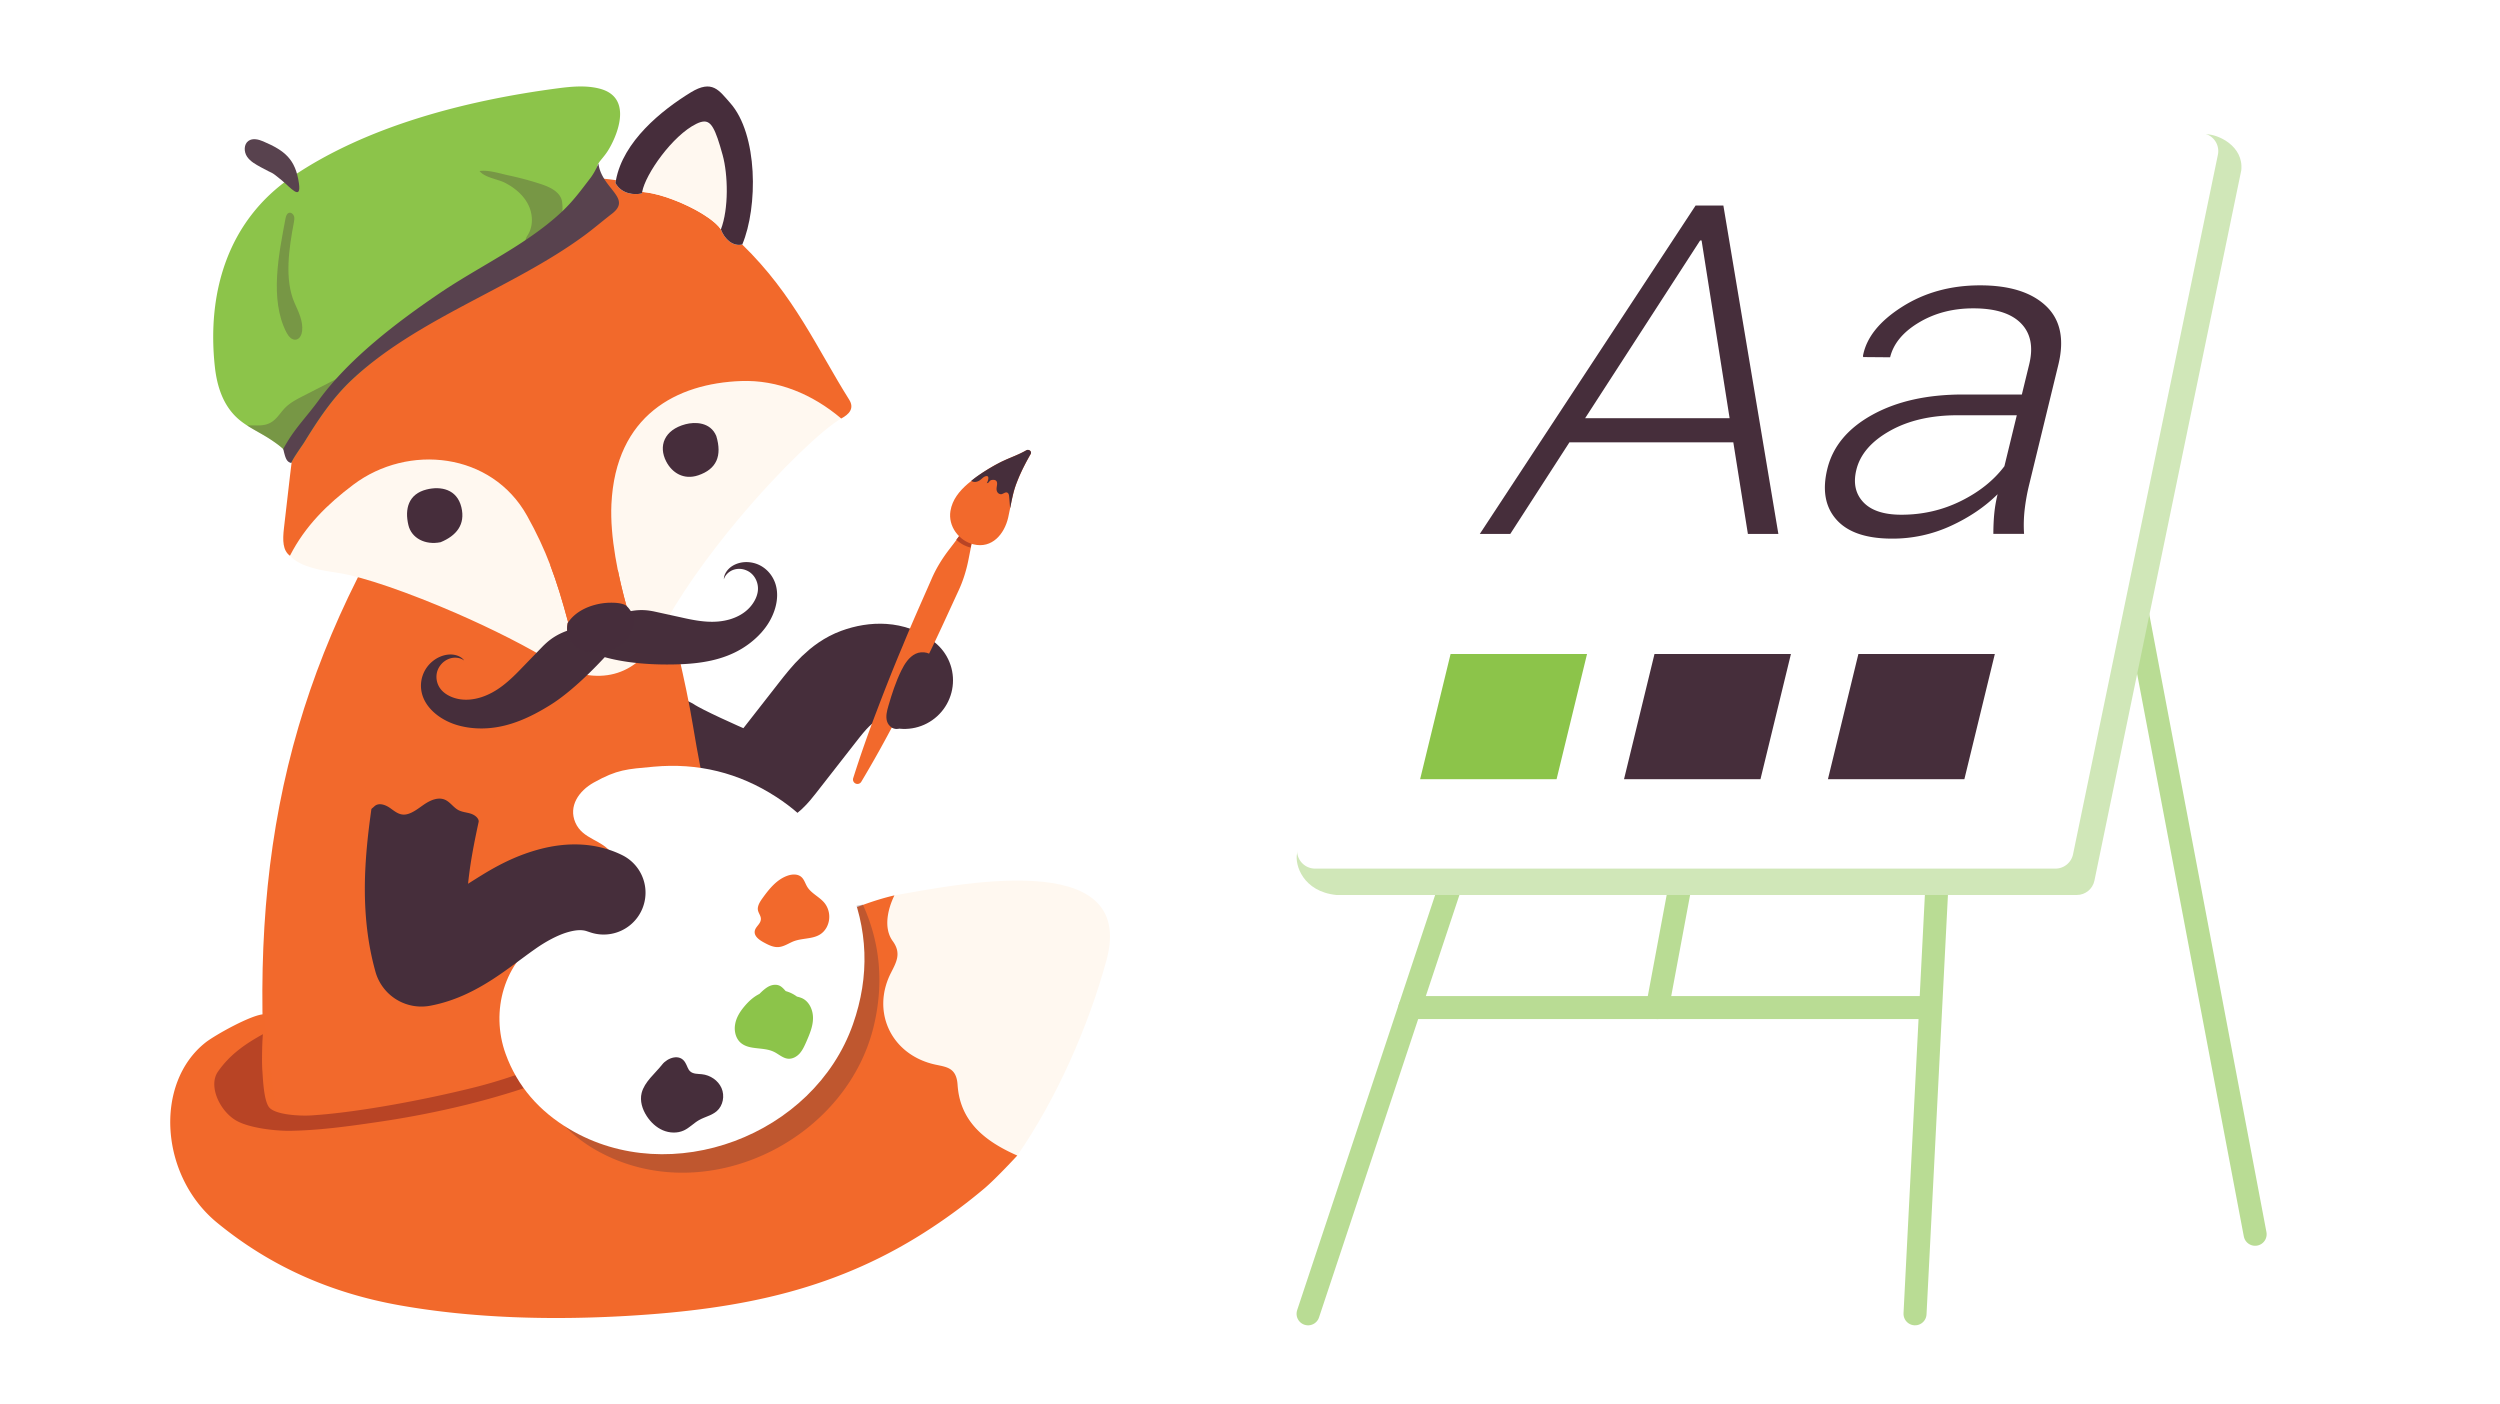 <?xml version="1.0" encoding="UTF-8" standalone="no"?>
<svg viewBox="0 0 267 150" xmlns="http://www.w3.org/2000/svg" xmlns:xlink="http://www.w3.org/1999/xlink" xml:space="preserve" style="fill-rule:evenodd;clip-rule:evenodd;stroke-linecap:round;stroke-miterlimit:10">
  <defs>
    <path style="fill:none" d="M0 0h266v150H0z" id="reuse-0"/>
    <path d="M-11.317 13.377H3.255L0 0h-14.572l3.255 13.377Z" style="fill:#462e3b;fill-rule:nonzero" id="reuse-1"/>
  </defs>
  <g transform="translate(.25)">
    <use style="fill:none" xlink:href="#reuse-0"/>
    <clipPath id="a">
      <use xlink:href="#reuse-0"/>
    </clipPath>
    <g clip-path="url(#a)">
      <path d="M-25.019-23.774h47.61" style="fill:none;fill-rule:nonzero;stroke:#b9dc94;stroke-width:2.46px" transform="scale(-1 1) rotate(87.077 -177.182 -61.102)"/>
      <path d="M-32.954-23.774h50.105" style="fill:none;fill-rule:nonzero;stroke:#b9dc94;stroke-width:2.46px" transform="scale(-1 1) rotate(71.615 -174.877 -50.268)"/>
      <path d="M-55.164 0H0" style="fill:none;fill-rule:nonzero;stroke:#b9dc94;stroke-width:2.46px" transform="matrix(-1 0 0 1 150.324 107.608)"/>
      <path d="M-6.163 7.42H8.934" style="fill:none;fill-rule:nonzero;stroke:#b9dc94;stroke-width:2.46px" transform="scale(1 -1) rotate(79.424 154.543 60.024)"/>
      <path d="M-34.868-42.102h85.706" style="fill:none;fill-rule:nonzero;stroke:#b9dc94;stroke-width:2.46px" transform="scale(1 -1) rotate(-79.261 91.552 -201.527)"/>
      <path d="M0 81.245h79.069c.911 0 1.697-.64 1.882-1.532L96.635 3.85C96.911 1.24 94.137 0 92.919 0L16.91 2.694c-.898 0-1.676.622-1.874 1.498l-19.241 72.61c-.272 1.202.624 4.087 4.205 4.443" style="fill:#d0e7b8;fill-rule:nonzero" transform="translate(142.483 14.34)"/>
      <path d="M0 78.551h79.069c.911 0 1.697-.64 1.882-1.532l15.47-74.707A1.922 1.922 0 0 0 94.54 0H16.91c-.898 0-1.676.622-1.874 1.498l-16.91 74.707A1.922 1.922 0 0 0 0 78.551" style="fill:#fff;fill-rule:nonzero" transform="translate(140.2 14.216)"/>
      <path d="M0 10.357h15.43L12.438-8.624h-.157L0 10.357Zm15.826 2.578H-1.677l-6.316 9.78h-3.254l23.046-35.073h2.965l5.873 35.073h-3.255l-1.556-9.78Z" style="fill:#462e3b;fill-rule:nonzero" transform="translate(169.042 34.306)"/>
      <path d="M0 21.945c2.258 0 4.37-.486 6.339-1.458 1.968-.971 3.52-2.211 4.657-3.722l1.324-5.444H5.996c-2.85 0-5.265.559-7.242 1.675-1.978 1.116-3.168 2.501-3.57 4.155-.344 1.414-.095 2.565.747 3.457.84.891 2.197 1.337 4.069 1.337m9.815 2.047c.004-.882.042-1.646.111-2.288.068-.642.183-1.293.344-1.951-1.382 1.365-3.058 2.497-5.025 3.396a14.818 14.818 0 0 1-6.233 1.349c-2.765 0-4.748-.674-5.95-2.024-1.203-1.348-1.529-3.155-.978-5.42.586-2.408 2.188-4.335 4.806-5.78 2.617-1.446 5.85-2.169 9.698-2.169h6.272l.786-3.227c.453-1.863.157-3.325-.889-4.385C11.712.434 10.018-.096 7.673-.096c-2.187 0-4.125.505-5.815 1.518C.169 2.433-.854 3.67-1.21 5.131l-2.88-.024-.016-.145C-3.74 3.02-2.351 1.281.062-.253c2.411-1.533 5.192-2.3 8.34-2.3 3.131 0 5.472.731 7.024 2.192 1.551 1.461 1.995 3.557 1.331 6.287l-3.118 12.815a21.315 21.315 0 0 0-.481 2.674 14.545 14.545 0 0 0-.062 2.577H9.815Z" style="fill:#462e3b;fill-rule:nonzero" transform="translate(202.824 33.028)"/>
      <use style="fill:#462e3b;fill-rule:nonzero" transform="matrix(-1 0 0 1 176.45 69.844)" xlink:href="#reuse-1"/>
      <use style="fill:#f2692c;fill-rule:nonzero" transform="matrix(-1 0 0 1 198.227 69.844)" xlink:href="#reuse-1"/>
      <path d="M-11.318 13.377H3.255L0 0h-14.573l3.255 13.377Z" style="fill:#8cc44a;fill-rule:nonzero" transform="matrix(-1 0 0 1 154.673 69.844)"/>
      <path d="M0 4.117c1.304.855 5.303 2.625 6.735 3.244.87.376 1.839.711 2.751.449.906-.258 1.546-1.043 2.126-1.785l4.3-5.505c1.196-1.532 2.488-3.135 4.313-3.805 1.824-.67 3.718-.615 4.954.415" style="fill:none;fill-rule:nonzero;stroke:#462e3b;stroke-width:10.38px;stroke-linejoin:round" transform="translate(71.162 75.53)"/>
      <path d="M0-70.865c-.028.972-.227 2.085-.604 2.831-2.709 5.398-4.766 10.645-6.304 15.883-3.256 11.117-4.272 22.492-3.716 35.015.262 5.879.989 11.979 6.504 14.563C1.128-.113 9.326-.593 15.013-.706 20.271-.81 26.722 0 31.595-2.284c5.514-2.584 8.288-8.35 8.55-14.229.556-12.524-3.027-24.179-4.898-35.611-.886-5.412-2.1-9.528-3.442-16.435L0-70.865Z" style="fill:#f2692c;fill-rule:nonzero" transform="translate(38.537 129.773)"/>
      <path d="M0 32.606c-3.062-1.359-5.578-3.814-5.805-7.298-.133-2.041-1.403-1.893-2.762-2.259-4.431-1.188-6.418-5.639-4.363-9.691.599-1.179 1.139-2.113.198-3.406-1.015-1.394-.525-3.444.182-4.885 6.235-1.065 25.976-5.316 22.646 6.921C8.166 19.077 4.75 26.813.569 32.855L0 32.606Z" style="fill:#fff8f0;fill-rule:nonzero" transform="translate(107.826 90.558)"/>
      <path d="M0-35.409c1.933-1.341 6.952-3.951 11.397-4.984-.707 1.441-1.197 3.49-.182 4.884.941 1.293.402 2.227-.197 3.406-2.056 4.052-.068 8.503 4.362 9.691 1.359.366 2.629.218 2.762 2.259.26 3.975 3.013 6.07 6.375 7.547 0 0-2.249 2.442-3.52 3.517a59.375 59.375 0 0 1-5.496 4.112C5.514 1.661-4.76 3.8-17.19 4.522c-7.949.462-16.333.266-24.184-1.121-7.325-1.294-13.818-4.116-19.569-8.834-6.116-5.017-6.732-14.875-1.257-19.228 1-.795 5.013-3.042 6.301-3.036l.547 4.762c.212 1.839.457 3.797.762 5.609.58 3.437 9.299 1.159 11.592.839 8.728-1.217 17.321-3.713 25.177-7.74C-11.603-27.414-5.735-31.431 0-35.409" style="fill:#f2692b;fill-rule:nonzero" transform="translate(83.879 136.018)"/>
      <path d="M0-21.012c-5.241 3.374-9.32 5.687-14.737 8.785-5.569 3.184-11.926 6.077-18.149 7.614-6.16 1.522-13.037 2.703-17.348 2.952-1.018.059-3.845-.045-4.437-.938-.532-.801-.604-2.931-.675-3.866-.079-1.049 0-3.458.063-3.878-1.85 1.023-3.53 2.159-4.813 4.014-1.05 1.519.21 4.232 2.001 5.237 1.406.79 4.208 1.092 5.737 1.069 3.111-.047 6.244-.484 9.317-.936a100.085 100.085 0 0 0 9.48-1.846 86.231 86.231 0 0 0 4.839-1.345c6.221-1.931 11.844-4.77 17.41-8.099 4.472-2.676 7.365-4.9 11.559-7.605L0-21.012Z" style="fill:#b84425;fill-rule:nonzero" transform="translate(83.115 120.793)"/>
      <path d="M0-6.682C-2.701 5.323-16.871 12.697-28.159 7.635c-3.304-1.48-5.896-3.778-7.512-7.026-.243-.483-.449-.97-.618-1.461a62.733 62.733 0 0 0 4.997-2.481c5.383-2.991 10.431-6.694 15.363-10.357 1.667-1.236 6.009-3.677 9.882-4.716 1.171-.239 2.881-.625 4.82-.973C.6-15.366 1.004-11.12 0-6.682" style="fill:#462e3b;fill-rule:nonzero" transform="translate(93.132 115.992)" opacity=".3"/>
      <path d="M0 16.58c-1.638-4.545-.177-9.861 4.012-12.443 1.928-1.189 5.6-1.22 7.165-2.953 1.154-1.276 1.128-4.559.211-5.935-1.036-1.555-3.155-1.537-3.94-3.37-.746-1.74.365-3.371 1.97-4.267 2.521-1.403 3.504-1.428 6.387-1.691 4.738-.436 9.111.645 13.088 3.219 3.461 2.233 5.984 5.298 7.647 9.079 2.195 4.996 2.361 10.074.562 15.201C32.932 25.297 17.66 31.095 6.8 24.617 3.619 22.719 1.26 20.079 0 16.58" style="fill:#fff;fill-rule:nonzero" transform="translate(53.746 95.963)"/>
      <path d="M0-.094a2.262 2.262 0 0 0-.404-.771c-.533-.657-1.402-1.004-1.843-1.726-.217-.356-.324-.793-.643-1.061-.381-.321-.949-.296-1.422-.139-1.152.384-1.973 1.388-2.683 2.373-.22.306-.442.627-.515.997-.124.621.486.925.262 1.524-.044.115-.11.219-.185.319-.17.229-.377.439-.421.716-.086.537.465.936.942 1.197.493.268 1.018.544 1.578.51.525-.031.99-.33 1.469-.548 1.275-.579 2.855-.089 3.678-1.54A2.388 2.388 0 0 0 0-.094" style="fill:#f2692c;fill-rule:nonzero" transform="translate(88.21 97.302)"/>
      <path d="M0-.652c-.01.88-.376 1.71-.722 2.511-.188.425-.385.86-.692 1.216-.306.346-.761.603-1.226.573-.277-.019-.524-.138-.761-.277-.257-.148-.504-.335-.781-.464-.613-.297-1.344-.316-2.026-.406-.564-.069-1.108-.197-1.533-.573-.524-.475-.702-1.265-.573-1.967.118-.702.514-1.335.968-1.879.495-.593 1.019-1.057 1.622-1.354.287-.287.593-.573.939-.771.376-.208.85-.287 1.236-.099.247.129.435.346.632.564 0 0 .01 0 .02.009.425.119.831.317 1.187.584a2.9 2.9 0 0 1 .514.158C-.396-2.481.02-1.532 0-.652" style="fill:#8cc44a;fill-rule:nonzero" transform="translate(86.578 109.424)"/>
      <path d="M3.034-1.772a3.482 3.482 0 1 0-.001 6.965 3.482 3.482 0 0 0 .001-6.965" style="fill:#fff;fill-rule:nonzero" transform="scale(1 -1) rotate(-60.58 -64.801 -105.56)"/>
      <path d="M0-15.686c-.699 3.138-1.367 5.988-1.711 8.725-.351 2.728-.379 5.302.074 7.679l-5.925-3.944c.816-.062 1.879-.435 3.162-1.146 1.284-.7 2.725-1.694 4.446-2.735 1.851-1.106 3.882-2.092 6.33-2.662 1.223-.277 2.563-.438 3.996-.347 1.425.087 2.945.458 4.304 1.142a4.472 4.472 0 0 1-3.415 8.238l-.418-.139c-.473-.157-1.13-.169-2.175.153-1.016.319-2.218.959-3.367 1.776-1.28.892-2.704 2.039-4.474 3.192C-.93 5.382-3.154 6.581-5.879 7.09a5.092 5.092 0 0 1-5.85-3.667l-.074-.276c-1.008-3.753-1.176-7.547-.976-11.072.198-3.532.757-6.863 1.209-9.902l.001-.006A5.887 5.887 0 1 1 0-15.686" style="fill:#462e3b;fill-rule:nonzero" transform="translate(51.568 100.324)"/>
      <path d="m0-14.021-1.092 3.733C-1.538-8.766-2.25-7.32-2.548-5.754c-.344 1.801.339 2.507 1.951 3.251.271.125.563.233.86.209.263-.023.506-.147.754-.237 1.439-.52 3.058.156 4.23 1.138.389.327.756.692 1.211.916.967.477 1.913-.304 2.941-.062.467.11.894.364 1.378.36.967-.007 1.501-.949 1.654-1.747.39-2.033 1.241-5.174 1.698-10.331" style="fill:#f2692c;fill-rule:nonzero" transform="translate(42.435 84.625)"/>
      <path d="M0 27.428a124.781 124.781 0 0 1 2.52-7.192c.897-2.372 1.83-4.727 2.815-7.059.958-2.345 1.998-4.652 3.012-6.971.496-1.165 1.163-2.253 1.963-3.28.391-.519.794-1.03 1.169-1.556.195-.259.367-.528.548-.794.184-.264.36-.532.435-.845a.48.48 0 1 1 .861.387c-.184.265-.268.574-.344.887-.078.311-.166.619-.23.937-.145.628-.26 1.27-.389 1.906-.238 1.281-.61 2.501-1.153 3.644-1.063 2.297-2.1 4.606-3.219 6.878a199.35 199.35 0 0 1-3.416 6.789 125.076 125.076 0 0 1-3.711 6.656.476.476 0 0 1-.861-.387" style="fill:#f2692c;fill-rule:nonzero" transform="translate(90.87 55.685)"/>
      <path d="M0-2.199a.485.485 0 0 1-.066.161c-.189.264-.274.575-.349.887-.076.311-.17.622-.227.934-.066.283-.132.576-.189.859C-.84.633-.849.633-.859.633A3.343 3.343 0 0 1-2.35-.198c.151-.189.293-.387.434-.585.198-.265.368-.529.548-.793.188-.264.358-.538.434-.849a.48.48 0 0 1 .585-.349.47.47 0 0 1 .349.575" style="fill:#b84425;fill-rule:nonzero" transform="translate(104.238 57.84)"/>
      <path d="M0-3.219c.321-.276.659-.534.995-.78.807-.59 1.665-1.11 2.561-1.553.891-.44 1.837-.744 2.7-1.241.267-.155.614.122.46.389-.604 1.048-1.155 2.132-1.568 3.271C4.736-1.997 4.586-.812 4.32.364 3.919 2.136 2.599 3.729.616 3.25-.956 2.87-2.119 1.308-1.851-.317c.2-1.213.957-2.131 1.851-2.902" style="fill:#f2692c;fill-rule:nonzero" transform="translate(103.109 54.888)"/>
      <path d="M0 8.119c-.514.207-1.104-.235-1.261-.767-.157-.531-.009-1.1.145-1.632.375-1.293.788-2.58 1.382-3.788C.62 1.214 1.076.488 1.798.14c.722-.347 1.759-.135 2.05.611" style="fill:#462e3b;fill-rule:nonzero" transform="translate(95.743 69.683)"/>
      <path d="m0 9.837-.296.592c-.237.465-.506.955-.969 1.195-.064-.433-.493-.718-.912-.845-.42-.126-.872-.155-1.261-.358-.55-.287-.899-.887-1.473-1.125-.704-.291-1.506.054-2.14.475-.587.389-1.252.966-1.964 1.1-.684.128-1.149-.263-1.694-.653-.488-.35-1.184-.625-1.656-.255-.188.148-.369.399-.597.33-.193-.058-.244-.304-.26-.505l-.304-3.806c-.109-1.361-.218-2.734-.037-4.087.107-.81.281-1.784.687-2.504.329-.586.682-.644 1.34-.8 1.598-.378 3.253-.181 4.861.019 1.082.136 2.167.271 3.23.515C-1.485-.426.736.582 1.938 2.259c.997 1.391.355 2.321-.207 3.713A56.852 56.852 0 0 1 0 9.837" style="fill:#f2692c;fill-rule:nonzero" transform="translate(52.157 76.104)"/>
      <path d="M0-5.21c-.604 1.048-1.151 2.133-1.567 3.266-.292.801-.443 1.623-.604 2.443-.009.02-.018.029-.028.048-.029-.387-.057-.783-.094-1.171-.01-.188-.048-.405-.227-.471-.198-.066-.397.141-.604.179a.465.465 0 0 1-.453-.264c-.117-.235-.044-.482-.014-.727.027-.22.01-.447-.235-.52a.707.707 0 0 0-.33-.006c-.302.053-.226.308-.531.342.117-.182.35-.836-.074-.754-.281.054-.453.304-.682.451-.28.179-.603.239-.9.059.708-.628 2.303-1.591 3.181-2.025.897-.444 1.841-.746 2.7-1.246.273-.151.622.123.462.396" style="fill:#462e3b;fill-rule:nonzero" transform="translate(109.823 53.697)"/>
      <path d="M0-12.311c-1.546.514-2.79-.266-3.417-1.475-.85-1.65-.225-3.38 2.057-3.983 1.004-.269 2.667-.248 3.29 1.263.638 2.108.046 3.53-1.93 4.195m-27.509 7.143c-1.657.336-3.113-.442-3.441-1.819-.416-1.744.011-3.33 1.952-3.813 1.492-.375 3.238-.054 3.704 1.902.451 1.852-.537 3.038-2.215 3.73m32.093-17.21c-6.867.25-13.396 3.63-13.856 13.132-.128 2.757.396 5.969 1.083 8.852.184.771.384 1.528.582 2.238.799.789 1.019 1.707.31 2.885-1.015 1.688-2.649 1.913-4.159 1.846-1.414-.071-2.882-1.263-2.482-3.124.015-.023.031-.037.054-.062-1.27-4.713-2.356-7.723-4.379-11.364-3.799-6.817-12.72-7.736-18.569-3.334-2.781 2.09-5.147 4.411-6.766 7.591 1.121 1.245 3.462 1.58 5.212 1.842 2.535.375 7.506 2.1 12.561 4.3 3.791 1.657 7.634 3.574 10.533 5.395 4.46 2.391 8.696 1.477 11.034-3.039C-2.114.631 1.017-3.696 4.178-7.486c4.564-5.474 9.203-9.821 11.101-10.894-3.087-2.611-6.8-4.141-10.695-3.998" style="fill:#fff8f0;fill-rule:nonzero" transform="translate(74.317 63.076)"/>
      <path d="M-2.86-3.853C-.866-4.031 0-2.486.127-.947.293 1.048-1.076 1.954-2.86 2.12c-1.415.132-2.617-1-2.828-2.673.116-1.811.924-3.13 2.828-3.3" style="fill:#462d3b;fill-rule:nonzero" transform="scale(-1 1) rotate(-71.31 14.5 57.336)"/>
      <path d="M-.655-.128C1.422.039 2.344 1.277 2.238 3.48 1.994 5.094.385 5.515-.655 5.497-3.007 5.462-4.041 3.936-3.61 2.13-3.294.802-2.273-.258-.655-.128" style="fill:#462d3b;fill-rule:nonzero" transform="scale(1 -1) rotate(13.992 243.159 280.022)"/>
      <path d="M0 18.329c5.848-4.397 14.766-3.479 18.561 3.337 2.03 3.646 3.116 6.655 4.379 11.365 1.355-1.983 4.421-2.376 5.837-1.932.166.126.311.256.445.389h.002c-.94-3.345-1.83-7.585-1.662-11.089.456-9.502 6.986-12.886 13.848-13.138 3.898-.142 7.606 1.387 10.693 4.002.832-.442 1.44-1.072.849-2.014C49.531 3.817 47.091-1.919 41.53-7.319c-.987.23-1.89-.563-2.277-1.617-1.066-1.59-5.662-3.795-8.407-4-.009.05-.024.104-.029.151-.779.207-2.171.088-2.831-1.106.015-.101.041-.199.06-.299-3.461-.512-7.603-.403-12.433.89-4.264 1.143-7.689 2.485-10.469 4.203.004.006.01.011.014.018-.049 1.365-1.237 2.099-2.026 2.266l-.026-.033C.798-5.291-2.025-1.389-2.25.446c.13 1.113-.833 2.346-1.818 2.591-.079.233-.164.455-.241.694-1.586 4.967-2.178 11.327-3.102 19.229-.157 1.345-.129 2.39.638 2.962C-5.147 22.742-2.78 20.42 0 18.329" style="fill:#f2692b;fill-rule:nonzero" transform="translate(37.489 33.434)"/>
      <path d="M4.76-10.376c1.916.285 1.77 2.862 1.895 4.592.158 2.18-.513 4.616-1.895 6.527-.6-1.749-4.171-4.98-6.753-6.023.425-.959 3.923-5.518 6.753-5.096" style="fill:#fff8f0;fill-rule:nonzero" transform="scale(-1 1) rotate(11.97 -173.279 -173.452)"/>
      <path d="M0 3.16c.743-.903 2.017-1.582 3.119-1.807 1.198-.244 2.022-.084 2.518.006l3.007.659c1.93.443 3.555.666 5.171.187.792-.243 1.514-.638 2.071-1.239.553-.597.937-1.38.902-2.133-.031-.761-.473-1.547-1.263-1.862a1.923 1.923 0 0 0-1.326-.059c-.45.145-.902.522-1.052 1.024-.006-.508.353-1.074.894-1.416.542-.343 1.203-.468 1.815-.407 1.258.119 2.294.967 2.742 2.148.463 1.225.212 2.686-.455 3.945-.67 1.284-1.833 2.383-3.072 3.133-2.016 1.22-4.333 1.585-6.638 1.672-2.556.097-5.708-.061-8.329-.851-.721-.218-1.006.43-1.222-.461-.211-.876.532-1.747.996-2.382.039-.053.08-.105.122-.157" style="fill:#462e3b;fill-rule:nonzero" transform="translate(63.912 63.933)"/>
      <use xlink:href="#b" x="67.286" y="67.771" width="5.535" height="4.844" transform="matrix(.922 0 0 .969 -.25 0)"/>
      <path d="M0-10.381c-1.153-.312-2.64-.128-3.72.329-1.174.497-1.795 1.11-2.174 1.474L-8.12-6.28c-1.417 1.491-2.695 2.623-4.364 3.171-.822.261-1.67.357-2.492.186-.817-.169-1.592-.592-1.988-1.232-.405-.645-.467-1.552.036-2.273a2.087 2.087 0 0 1 1.114-.822c.471-.143 1.075-.095 1.49.231-.283-.423-.915-.68-1.575-.646-.663.033-1.306.315-1.801.723a3.363 3.363 0 0 0-1.154 3.371c.295 1.28 1.339 2.338 2.629 2.987 1.307.668 2.934.896 4.43.791 2.434-.17 4.644-1.22 6.686-2.493C-2.845-3.697-.37-6.214 1.023-7.748c.539-.594 1.315-.881.997-1.741-.313-.846-1.064-.581-1.825-.834A4.005 4.005 0 0 0 0-10.381" style="fill:#462e3b;fill-rule:nonzero" transform="translate(63.65 77.567)"/>
      <path d="M0-1.154c-.015.022-.033.042-.047.063C-.448.773 1.017 1.963 2.436 2.031c1.508.072 3.14-.156 4.157-1.85.327-.544.537-1.186.402-1.821a2.104 2.104 0 0 0-.346-.774c-.162-.229-.388-.532-.656-.636-.455-.177-1.012-.207-1.496-.2a6.722 6.722 0 0 0-1.533.202c-1.067.267-2.11.802-2.803 1.676A3.4 3.4 0 0 0 0-1.154" style="fill:#462d3b;fill-rule:nonzero" transform="translate(60.429 67.619)"/>
      <path d="M0 11.984c-1.749-1.583-2.911-3.826-3.208-5.992-.236-1.718-.914-4.209.902-4.885 2.681-1 7.049 2.735 7.662 3.585l.026.033c.789-.167 1.977-.902 2.026-2.266-.004-.007-.01-.012-.014-.018-2.481-3.516-5.63-3.54-9.253-4.546-1.769-.491-3.247.88-3.967 2.509-1.817 4.106.692 11.365 3.994 14.176l.014-.005C-.833 14.33.13 13.097 0 11.984" style="fill:#462d3b;fill-rule:nonzero" transform="translate(35.239 21.896)"/>
      <path d="M0-4.362C-.389-5.775-.696-6.7-1.021-7.259c-.291-.317-.61-.555-.956-.682-.236.005-.504.089-.821.243C-5.333-6.465-8.247-2.33-8.593-.421c2.745.206 7.341 2.411 8.407 4C.659 1.38.581-2.254 0-4.362" style="fill:#fff8f0;fill-rule:nonzero" transform="translate(76.928 20.918)"/>
      <path d="M0 6.495c.005-.047.021-.102.029-.151.346-1.91 3.26-6.045 5.795-7.278.317-.154.585-.238.822-.242.376-.007.673.197.955.681.325.559.632 1.485 1.021 2.897.581 2.109.659 5.742-.186 7.942.387 1.054 1.291 1.846 2.277 1.616l.007-.001c1.68-4 1.69-11.775-1.3-15.127-1.185-1.329-1.9-2.527-4.205-1.115C2.077-2.36-2.001.953-2.771 5.09c-.019.1-.045.198-.06.299C-2.171 6.582-.779 6.702 0 6.495" style="fill:#462d3b;fill-rule:nonzero" transform="translate(68.305 14.154)"/>
      <path d="M0-8.321C-7.586-2.777-16.62.614-23.572 7.161c-2.095 1.974-3.643 4.354-5.079 6.676-.171.276-1.338 1.917-1.347 2.18-.152-1.011-1.054-1.732-2.187-2.49-1.133-.758-2.448-1.318-3.461-2.195-1.67-1.444-2.309-3.566-2.53-5.613-.841-7.788 1.29-15.548 8.284-20.294 7.907-5.368 18.447-8.123 28.329-9.425 1.487-.196 3.032-.338 4.467.03 3.801.975 1.701 5.386.89 6.651-.772 1.205-1.461 1.367-1.071 2.623.593 1.909 2.269 2.278.015 4.212A44.492 44.492 0 0 1 0-8.321" style="fill:#8cc44a;fill-rule:nonzero" transform="translate(60.87 33.434)"/>
      <path d="M0-5.07c1.028.526 1.965 1.3 2.484 2.331.519 1.032.558 2.343-.08 3.306-.154.232-.321.595-.078.733.171.098.376-.046.52-.181C3.513.494 4.845-.023 5.512-.648c.656-.614.703-1.481.592-2.373-.128-1.023-1.247-1.574-2.227-1.897a33.34 33.34 0 0 0-3.461-.934c-.921-.196-2.2-.616-3.123-.47.543.703 1.942.86 2.707 1.252" style="fill:#462e3b;fill-rule:nonzero" transform="translate(53.678 24.59)" opacity=".3"/>
      <path d="M0-8.673C-1.472-6.106-2.944-3.53-4.417-.963A9.485 9.485 0 0 1-5.021 0c-.273-.887-1.17-1.501-2.095-2.124-.811-.537-1.708-.981-2.529-1.509.962-.085 1.973.216 2.888-.586.444-.387.755-.896 1.161-1.311.547-.548 1.236-.906 1.915-1.256C-2.454-7.408-1.227-8.041 0-8.673" style="fill:#462e3b;fill-rule:nonzero" transform="translate(35.797 49.082)" opacity=".3"/>
      <path d="M0-11.453c.044-.233.091-.478.019-.704-.073-.225-.311-.417-.538-.35-.24.072-.324.362-.37.609-.697 3.719-1.729 8.609.097 12.155.213.414.584.864 1.041.774C.644.953.844.503.888.102 1-.925.515-1.911.093-2.854-1.038-5.383-.502-8.8 0-11.453" style="fill:#462e3b;fill-rule:nonzero" transform="translate(31.13 35.239)" opacity=".3"/>
      <path d="M0-.532c-.547-.304-1.125-.611-1.473-1.131-.347-.52-.355-1.327.158-1.684.449-.314 1.066-.16 1.569.056 2.325.994 3.442 1.906 3.814 4.465.285 1.955-.919.442-1.852-.322C.93-.201 1.485.293 0-.532" style="fill:#58424e;fill-rule:nonzero" transform="translate(27.606 18.39)"/>
      <path d="M0-21.243c-.93.713-2.106 1.718-3.052 2.398-7.588 5.55-17.794 8.82-24.754 15.369-2.09 1.973-3.638 4.345-5.069 6.673-.171.273-1.343 1.912-1.352 2.177-.517-.112-.641-.507-.87-1.504 1.145-2.134 2.407-3.305 3.813-5.236 3.199-4.388 8.283-8.275 12.892-11.399 2.87-1.944 5.999-3.572 8.893-5.486 1.442-.954 2.829-1.978 4.068-3.13 1.285-1.194 2.101-2.329 3.182-3.737a6.66 6.66 0 0 0 .811-1.499c.361 2.729 3.649 3.678 1.438 5.374" style="fill:#58424e;fill-rule:nonzero" transform="translate(65.098 44.077)"/>
      <path d="M0-6.511c.187.299.252.682.514.918.323.293.813.257 1.247.303.891.094 1.739.656 2.099 1.478.36.822.171 1.874-.505 2.463-.54.47-1.288.609-1.909.965C.885-.061.432.438-.156.712c-.7.325-1.539.289-2.249-.016-.709-.305-1.294-.86-1.716-1.506-.477-.728-.763-1.632-.55-2.475.302-1.2 1.454-2.094 2.19-3.036.564-.723 1.902-1.227 2.481-.19" style="fill:#462e3b;fill-rule:nonzero" transform="translate(72.948 120.017)"/>
    </g>
  </g>
</svg>
